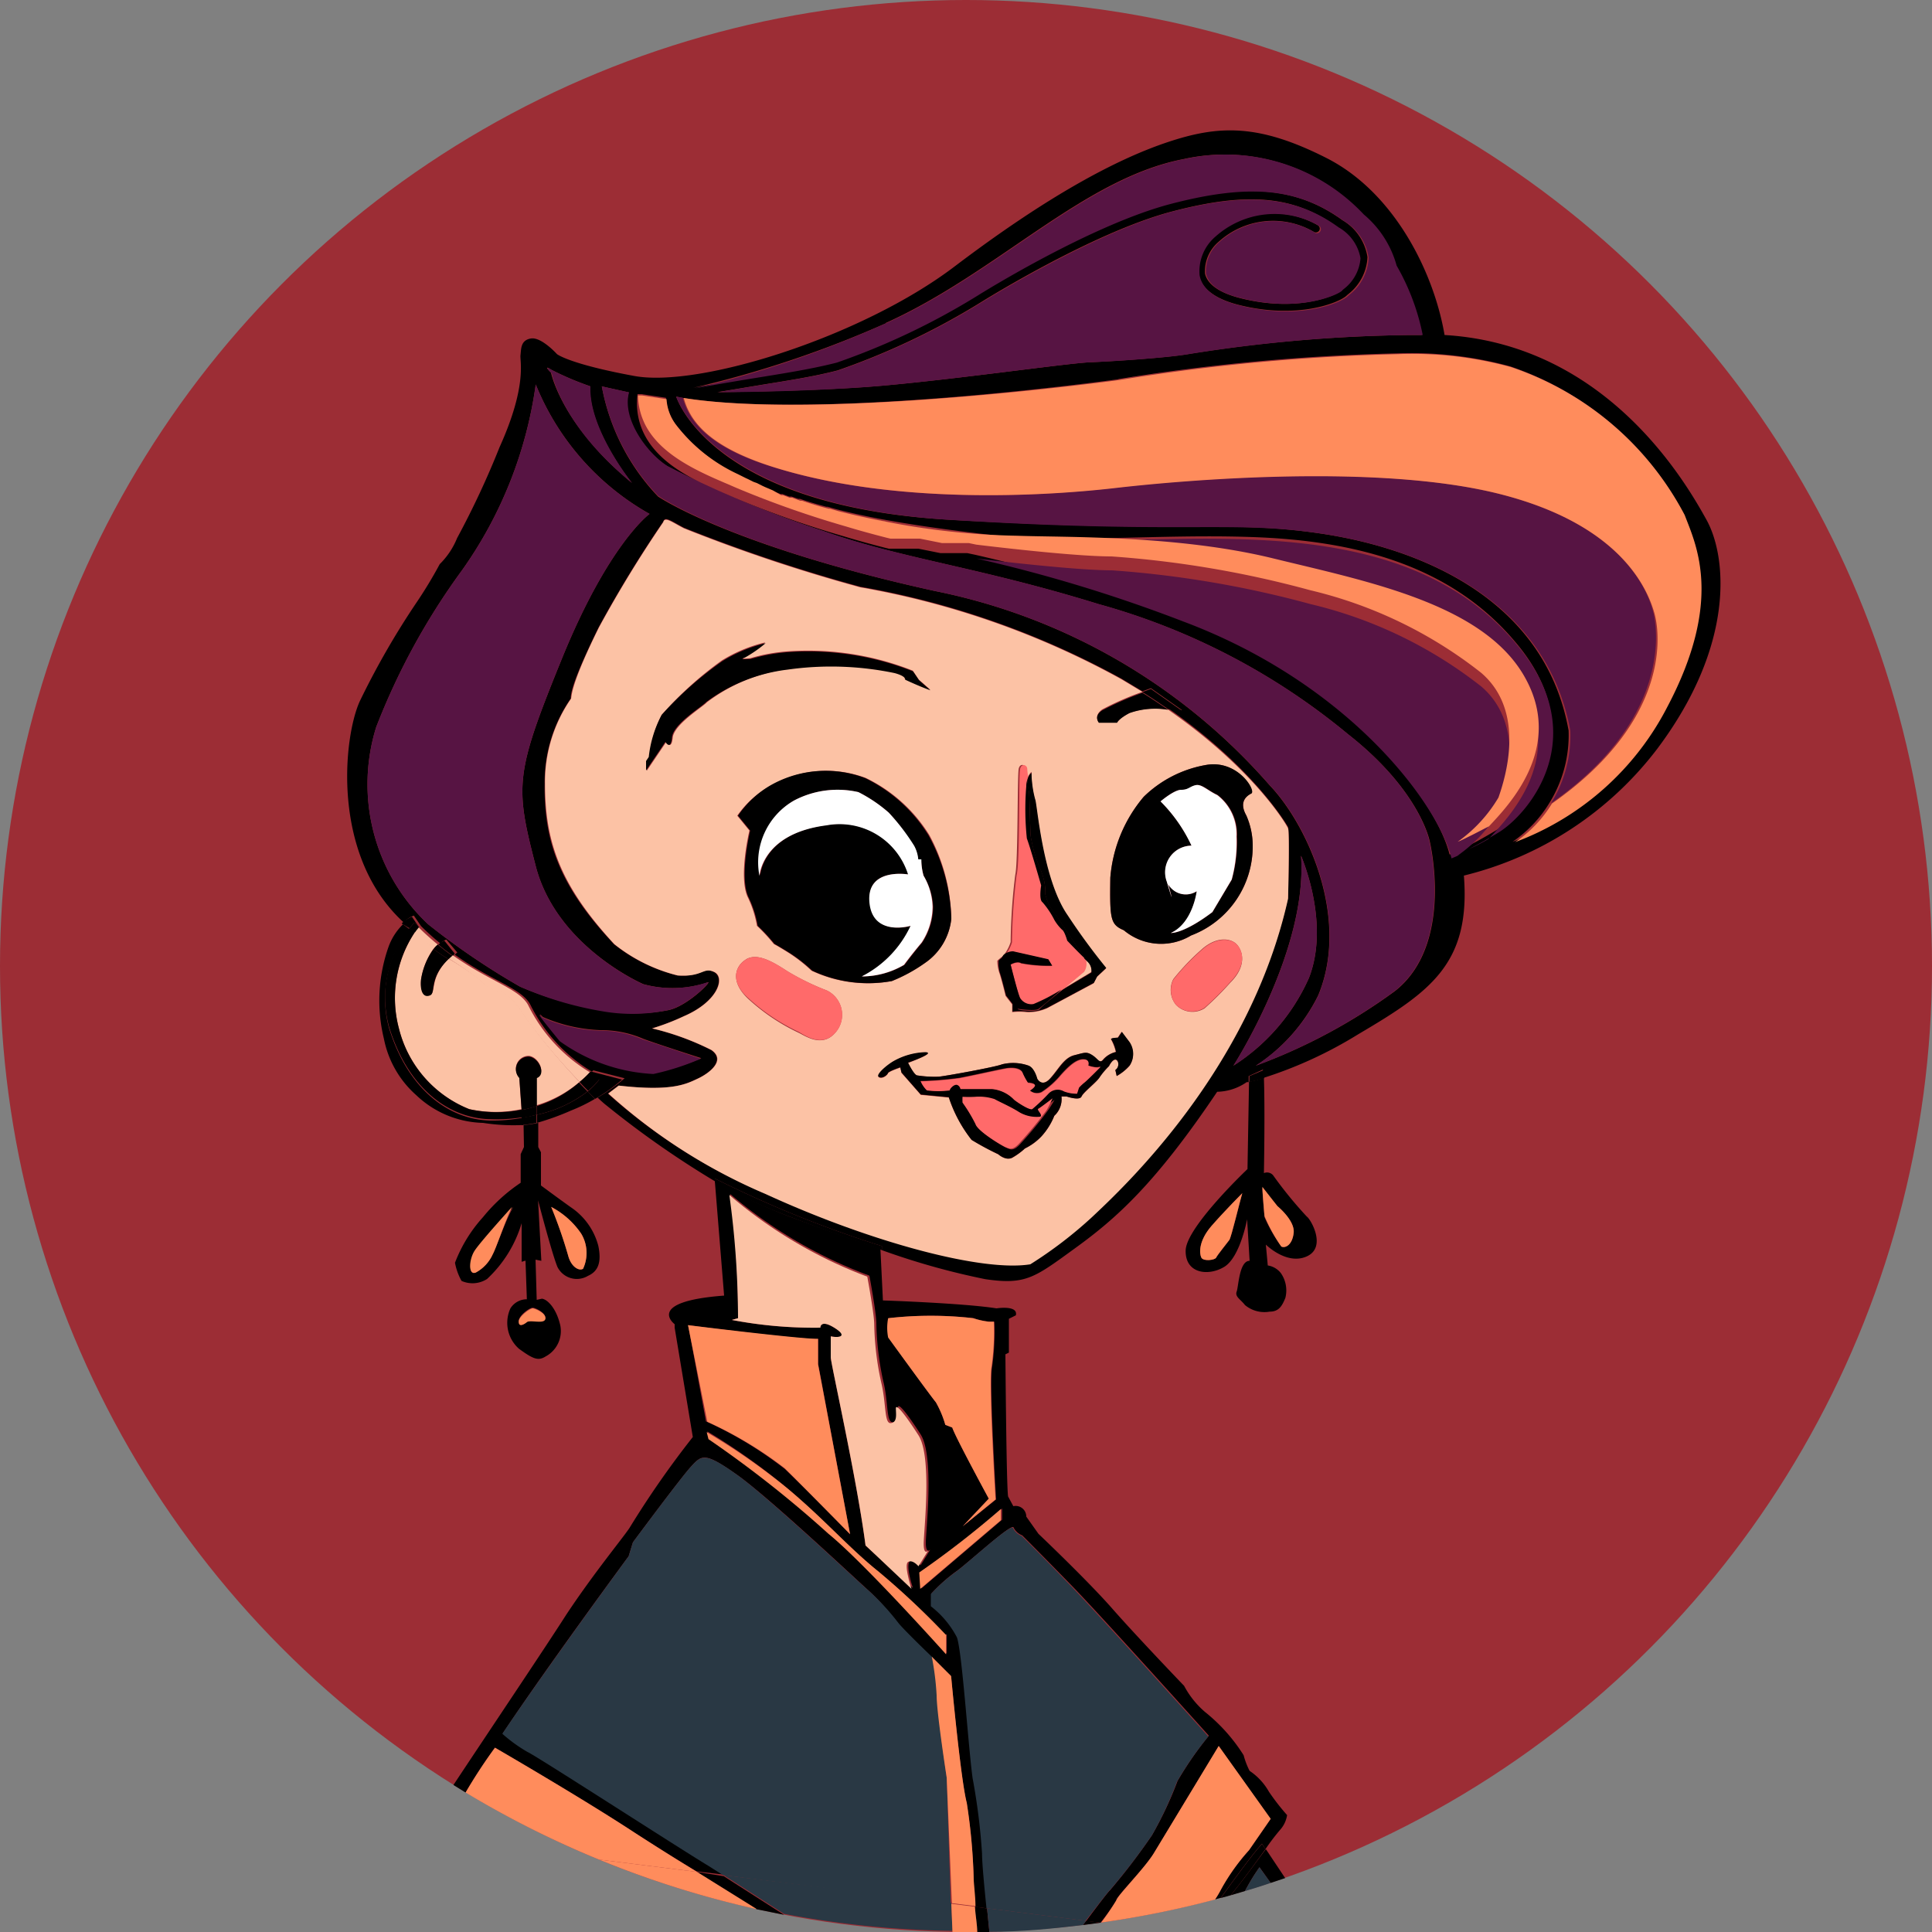 <svg xmlns="http://www.w3.org/2000/svg" viewBox="0 0 100 100"><rect x="0" y="0" width="100" height="100" fill="#808080" stroke="none"/><defs><style>.cls-1{fill:#9c2d35;}.cls-2{fill:none;}.cls-3{fill:#ff8c5c;}.cls-4{fill:#fcc2a5;}.cls-5{fill:#ff6a6a;}.cls-6{fill:#571443;}.cls-7{fill:#293844;}.cls-8{fill:#fff;}</style></defs><title>Ada</title><g id="Layer_2" data-name="Layer 2"><g id="Layer_1-2" data-name="Layer 1"><circle class="cls-1" cx="50" cy="50" r="50"/><path class="cls-2" d="M23.47,92.39c1.58-2.39,4.8-7.23,5.83-8.8,1.4-2.12,2.92-4,3.28-4.5a48.57,48.57,0,0,1,3.28-4.71l-.94-5.66,0-.18s-1.57-1.17,2.56-1.48L37,61.14a48.79,48.79,0,0,1-5.8-3.87c-.13-.1-.28-.24-.44-.39a8.81,8.81,0,0,1-1.23.6,13.46,13.46,0,0,1-1.77.64l0,1.25.14.27L28,61.36s1,.74,1.55,1.11a3.46,3.46,0,0,1,1.42,2c.17.84,0,1.31-.54,1.55a1.12,1.12,0,0,1-1.58-.47c-.27-.71-1-3.44-1-3.44l.17,3.13-.3-.06.06,2.08.27-.06c.27,0,.74.47.95,1.38a1.49,1.49,0,0,1-.85,1.68c-.43.24-.64.14-1.38-.4a1.79,1.79,0,0,1-.44-2.09,1,1,0,0,1,.85-.47l-.07-2-.2.06,0-2a6.44,6.44,0,0,1-1.78,2.93,1.39,1.39,0,0,1-1.32.1,3.08,3.08,0,0,1-.34-.94A7.48,7.48,0,0,1,25,63a8.81,8.81,0,0,1,1.92-1.82l0-1.48.17-.37L27,58.23A10.15,10.15,0,0,1,25,58.12a5.18,5.18,0,0,1-3.44-1.51,5.25,5.25,0,0,1-1.68-2.93,8.34,8.34,0,0,1,.24-4.75,3.1,3.1,0,0,1,.75-1.17c-3.78-3.51-3.11-9.63-2.26-11.46a41.3,41.3,0,0,1,2.92-5.08,22.63,22.63,0,0,0,1.21-2,4,4,0,0,0,.9-1.35,44.83,44.83,0,0,0,2.2-4.71c1.44-3.19,1-4.45,1.08-4.76s0-.77.54-.86,1.35.81,1.35.81.67.5,4,1.13,11.72-2,16.57-5.66,8.4-5.53,11-6.43,4.71-1,8.26.81,5.57,6,6.11,9.16c8.44.5,12.53,7.73,13.56,9.57s1.53,6.42-2.56,11.86a17.93,17.93,0,0,1-10,6.55c.36,4.58-1.75,6-5.48,8.22a21.86,21.86,0,0,1-4.92,2.26c0,1.68,0,4.92,0,4.92a.41.41,0,0,1,.51.16A21.31,21.31,0,0,0,67.63,63c.21.14,1.05,1.59,0,2.06s-2.12-.61-2.12-.61l.1,1.08a1.06,1.06,0,0,1,.68.4,1.57,1.57,0,0,1,.23,1.28c-.17.41-.33.68-.81.71a1.57,1.57,0,0,1-1.28-.34c-.23-.3-.53-.43-.43-.7s.13-1.55.67-1.59l-.13-2.15s-.37,2-1.18,2.46-2,.33-2-.85,3.2-4.21,3.2-4.21L64.66,56l-.1,0a2.77,2.77,0,0,1-1.53.5c-3.23,4.76-5.21,6.55-7.32,8.08S53.15,66.52,51,66.21a37.76,37.76,0,0,1-5.38-1.5l.13,2.66s4.17.14,5.88.41c0,0,1.12-.18,1,.36l-.36.18,0,1.75-.18.09s0,6.91.14,7.36l.27.5a.55.55,0,0,1,.67.54l.63.89s2.51,2.43,3.82,3.87,3.72,4,3.72,4a4.65,4.65,0,0,0,1.08,1.35,9,9,0,0,1,2,2.24,4,4,0,0,0,.31.81,3.18,3.18,0,0,1,1,1.08A11.67,11.67,0,0,0,66.62,94a1.48,1.48,0,0,1-.36.76,11.38,11.38,0,0,0-.76,1l1,1.5a50,50,0,1,0-43-4.82Z"/><path d="M45.65,64.5v.21A37.76,37.76,0,0,0,51,66.21c2.11.31,2.56-.09,4.67-1.62S59.8,61.27,63,56.51a2.77,2.77,0,0,0,1.53-.5l.1,0V55.7l.74-.34c0,.13,0,.28,0,.44a21.86,21.86,0,0,0,4.92-2.26c3.73-2.2,5.84-3.64,5.48-8.22a17.93,17.93,0,0,0,10-6.55c4.09-5.44,3.59-10,2.56-11.86s-5.12-9.07-13.56-9.57c-.54-3.18-2.56-7.36-6.11-9.16s-5.61-1.7-8.26-.81-6.2,2.79-11,6.43-13.2,6.28-16.57,5.66-4-1.13-4-1.13-.81-.9-1.35-.81-.5.54-.54.86.36,1.57-1.08,4.76a44.83,44.83,0,0,1-2.2,4.71,4,4,0,0,1-.9,1.35,22.63,22.63,0,0,1-1.21,2,41.3,41.3,0,0,0-2.92,5.08c-.85,1.83-1.52,8,2.26,11.46a1.44,1.44,0,0,1,.53-.35l.37.54,0,0a13.11,13.11,0,0,0,1,.9,1,1,0,0,1,.31-.2l.57.67-.13.11c1.89,1.36,3.45,1.73,3.91,2.59a8.37,8.37,0,0,0,3.19,3.47l.07-.07,1.62.41a9,9,0,0,1-1.4,1c.16.15.31.29.44.39A48.79,48.79,0,0,0,37,61.14V61A58.1,58.1,0,0,0,45.65,64.5Zm18.19-9.34s3.86-6,3.5-10.87c0,0,1.53,3.46.41,6.33A10.38,10.38,0,0,1,63.84,55.16Zm-18-38.44c5.79-2.61,10.24-7.5,15.44-8.49a9.8,9.8,0,0,1,9.26,2.87,5.27,5.27,0,0,1,1.7,2.65,11.79,11.79,0,0,1,1.35,3.59h-.54a77.16,77.16,0,0,0-11.63,1c-1.08.18-3.82.36-5,.41s-6.69.85-10.73,1.21c-2.58.23-6.25.31-8.57.34l2.29-.38c1.54-.25,2.76-.44,3.95-.75a37.36,37.36,0,0,0,7.42-3.53c.24-.15,5.84-3.63,9.87-4.69s6.38-.79,8.59.82a2.29,2.29,0,0,1,1.13,1.6,2.22,2.22,0,0,1-.88,1.6.75.75,0,0,0-.09.09c-.18.17-2.16,1.17-5.29.35-1-.27-1.61-.69-1.74-1.25a2,2,0,0,1,.69-1.63A4.19,4.19,0,0,1,68,12a.21.21,0,0,0,.28-.06.2.2,0,0,0-.07-.28,4.59,4.59,0,0,0-5.35.55,2.36,2.36,0,0,0-.83,2c.16.72.84,1.24,2,1.55,3.15.82,5.33-.12,5.67-.46l.08-.07a2.58,2.58,0,0,0,1-1.92,2.68,2.68,0,0,0-1.29-1.91c-2.32-1.68-4.9-1.94-8.93-.88s-9.74,4.59-10,4.74a36.79,36.79,0,0,1-7.31,3.48c-1.18.3-2.39.5-3.92.74-1,.16-2.09.34-3.44.59A55.09,55.09,0,0,0,45.88,16.72Zm12,2.91a104.75,104.75,0,0,1,14.47-1.34,19.55,19.55,0,0,1,5.85.67,15.77,15.77,0,0,1,8.93,7.68c.59,1.53,2,4.4-.9,9.93a14.54,14.54,0,0,1-7.9,7h0a6.61,6.61,0,0,0,1.9-2l0,0a6.65,6.65,0,0,0,1-3.76c-1.26-7-8-9.47-12.8-10.19s-6.87,0-19.27-.72S35,20.53,35,20.53l.37.07h0C42.65,21.76,57.91,19.63,57.91,19.63Zm-22.85.66s0,0,0,0H35Zm-2,.11.22,0,1.26.19h0A2.45,2.45,0,0,0,35,22a8.63,8.63,0,0,0,3.19,2.57h0l.4.2.13.06.28.14.15.07.29.13.13.06.4.17h0l.43.17.1,0,.34.13.13,0,.34.12.1,0c.3.11.61.2.92.29h0l.44.12.07,0,.42.12h0c.82.21,1.64.39,2.47.54h0c1.64.3,3.32.53,5,.73,4.45.54,9.16,0,14.15.18s10.11,1.32,13.56,5.44c4,4.71.67,8.71-.94,9.7-.63.38-1.14.66-1.54.86h0c-.61.31-.93.43-.93.43-.68-2.78-5.26-9-13.88-12.26a77.37,77.37,0,0,0-10.7-3.26h0l-.38-.08-.16,0-.21,0-.18,0-.18,0-.19,0-.16,0-.2,0-.11,0-1.14-.23-.06,0-.23,0-.1,0-.19,0-.12,0-.16,0-.12,0-.16,0-.12,0-.17,0-.1,0-.21-.05,0,0c-.7-.18-1.4-.37-2.09-.58a51.39,51.39,0,0,1-5.68-2c-1.5-.66-3.86-1.52-4.73-3.39A3.57,3.57,0,0,1,33,20.4Zm-.45-.09c-.4,1.35.9,3.14,2,3.82a52.9,52.9,0,0,0,8.08,3.36c4.09,1.44,8,1.85,14.24,3.78A34.66,34.66,0,0,1,69.77,38C73.5,40.92,74,43.53,74,43.53s1.3,5.34-1.8,7.77A29.29,29.29,0,0,1,65,55.16a9.18,9.18,0,0,0,3.23-3.64c1.66-4-.58-8.85-2.51-10.87A31.12,31.12,0,0,0,48.39,30.59c-10.6-2.33-14.33-4.89-14.33-4.89A11.18,11.18,0,0,1,31.15,20Zm-4-1.17a15.23,15.23,0,0,0,2,.85c-.09,2.25,2.16,5,2.16,5-3.64-3-4.18-5.7-4.18-5.7S28.05,18.83,28.54,19.14ZM26.92,51.07a37.64,37.64,0,0,1-4.76-3.23,9.94,9.94,0,0,1-2.69-10.2,35.22,35.22,0,0,1,4.45-8.13,21.75,21.75,0,0,0,3.81-9.61,13.49,13.49,0,0,0,5.89,6.7s-2.11,1.52-4.54,7.5-2.43,6.55-1.35,10.73,5.57,6.11,5.57,6.11a5.72,5.72,0,0,0,3.32-.09c.32-.15-1,1.21-2,1.43a9,9,0,0,1-3.5,0A17.7,17.7,0,0,1,26.92,51.07ZM29,53.86s-1.53-1.85-.9-1.22a8.21,8.21,0,0,0,3,.68,5.49,5.49,0,0,1,2.2.45c.72.27,3,1,3,1a13.09,13.09,0,0,1-2.43.76A9.06,9.06,0,0,1,29,53.86Zm2.47,2.74.54-.41c2.78.32,3.5-.09,4.09-.36s1.48-.94.71-1.48a13.88,13.88,0,0,0-3.07-1.12s0,0,0,0h0a12.1,12.1,0,0,0,1.64-.63c1.79-.77,2.15-2,1.57-2.29s-.58.27-1.89.18a8.57,8.57,0,0,1-3.28-1.62c-2.82-3-3.63-5.3-3.59-8.31a7.59,7.59,0,0,1,1.35-4.4c0-.31.13-1,1.44-3.68A63.36,63.36,0,0,1,34.33,27c.09-.31.45,0,1.08.32a84.8,84.8,0,0,0,9.12,3.05,43.39,43.39,0,0,1,13.52,4.76l1.08.65.44-.16,1.62,1.14-.73-.1c4.4,3.06,6.13,6,6.21,6.15s0,3.64,0,3.64c-2,8.89-8.58,15-10.15,16.48a21.87,21.87,0,0,1-3.19,2.47c-2.51.41-8.31-1.17-13.74-3.64A29,29,0,0,1,31.46,56.6Z"/><path d="M64.57,60.51s-3.17,3-3.2,4.21,1.18,1.35,2,.85,1.18-2.46,1.18-2.46l.13,2.15c-.54,0-.57,1.32-.67,1.59s.2.4.43.7a1.57,1.57,0,0,0,1.28.34c.48,0,.64-.3.81-.71a1.57,1.57,0,0,0-.23-1.28,1.06,1.06,0,0,0-.68-.4l-.1-1.08s1.08,1.08,2.12.61.21-1.92,0-2.06a21.31,21.31,0,0,1-1.71-2.09.41.41,0,0,0-.51-.16s.06-3.24,0-4.92a6.62,6.62,0,0,1-.77.19Zm-.94,3.67c-.1.14-.61.78-.68.91s-.67.21-.77,0-.17-.84.54-1.65,1.58-1.68,1.58-1.68C64.17,62.23,63.73,64.05,63.63,64.18Zm2.49-1.75s.91.74.84,1.38-.44.81-.64.71A8.37,8.37,0,0,1,65.45,63s-.11-1.24-.11-1.51Z"/><path d="M64.67,55.7V56a6.62,6.62,0,0,0,.77-.19c0-.16,0-.31,0-.44Z"/><path class="cls-3" d="M66.32,64.52c.2.1.57-.07.64-.71s-.84-1.38-.84-1.38l-.78-1c0,.27.11,1.51.11,1.51A8.37,8.37,0,0,0,66.32,64.52Z"/><path class="cls-3" d="M62.18,65.09c.1.21.71.14.77,0s.58-.77.68-.91.54-2,.67-2.42c0,0-.88.88-1.58,1.68S62.08,64.89,62.18,65.09Z"/><path class="cls-4" d="M56.06,50.31c-.07.08-.59.5-1.11.92l1.54-.92a.65.65,0,0,0-.21-.57l-.15-.15A.77.77,0,0,1,56.06,50.31Z"/><path class="cls-4" d="M33.73,53.23h0S33.69,53.24,33.73,53.23Z"/><path class="cls-4" d="M53.33,65.44A21.87,21.87,0,0,0,56.52,63c1.57-1.48,8.17-7.59,10.15-16.48,0,0,.09-3.41,0-3.64s-1.81-3.09-6.21-6.15a4,4,0,0,0-2,.17c-.57.3-.64.5-.64.5l-.94,0s-.3-.34.17-.68a15.36,15.36,0,0,1,2.08-.91l-1.08-.65a43.39,43.39,0,0,0-13.52-4.76,84.8,84.8,0,0,1-9.12-3.05c-.63-.32-1-.63-1.08-.32A63.36,63.36,0,0,0,31,32.48c-1.31,2.65-1.4,3.37-1.44,3.68a7.59,7.59,0,0,0-1.35,4.4c0,3,.77,5.26,3.59,8.31a8.57,8.57,0,0,0,3.28,1.62c1.31.09,1.31-.45,1.89-.18s.22,1.52-1.57,2.29a12.1,12.1,0,0,1-1.64.63,13.88,13.88,0,0,1,3.07,1.12c.77.54-.13,1.21-.71,1.48s-1.31.68-4.09.36l-.54.41a29,29,0,0,0,8.13,5.2C45,64.27,50.82,65.85,53.33,65.44Zm5.14-10.28a2.52,2.52,0,0,1-.67.54l-.07-.31c.24-.16.17-.54,0-.54s-.33.34-.33.34a3.8,3.8,0,0,0-.48.57c-.16.27-.84.78-.94,1s-.77,0-.77,0l-.27,0a1.17,1.17,0,0,1-.37,1,3.47,3.47,0,0,1-.68,1.08,3,3,0,0,1-.84.61,3.49,3.49,0,0,1-.66.48c-.34.17-.72-.18-.72-.18A14.57,14.57,0,0,1,50.29,59a7.12,7.12,0,0,1-1.18-2.19l-1.45-.14-1-1.14-.06-.27s-.61.2-.64.3-.31.31-.47.2.43-.64.8-.84a3.57,3.57,0,0,1,1.62-.44c.54,0-.91.54-.91.54s.27.58.44.64a5.76,5.76,0,0,0,1.11.07c.2,0,3-.5,3.3-.64a2.39,2.39,0,0,1,1.38.07c.31.13.44.67.44.67s.24.47.67,0,.71-1.08,1.25-1.21.64-.2.94,0,.37.47.58.2a1.26,1.26,0,0,1,.64-.37,2.24,2.24,0,0,0-.24-.64c-.1-.07.34-.1.34-.1l.2-.3.4.54A1.09,1.09,0,0,1,58.47,55.16Zm5.22-4.31a16.18,16.18,0,0,1-1.34,1.34A1.18,1.18,0,0,1,60.86,52a1.23,1.23,0,0,1-.13-1.32,12,12,0,0,1,1.55-1.61c.74-.61,1.45-.51,1.75-.17S64.54,50,63.69,50.85Zm-6.22-5.42a7.39,7.39,0,0,1,1.73-4.19,6.11,6.11,0,0,1,3.25-1.65c1.63-.27,2.55,1.38,2.32,1.48s-.66.43-.26,1.14a3.9,3.9,0,0,1,.33,1.55,4.93,4.93,0,0,1-3.19,4.66,3,3,0,0,1-3.48-.27C57.47,47.85,57.44,47.58,57.47,45.43Zm-5.16,3.33a30.65,30.65,0,0,1,.24-3.49c.15-.64.1-5.18.18-5.49s.37-.18.37,0a4.73,4.73,0,0,0,.07.55.76.76,0,0,1,.22-.38,5.55,5.55,0,0,0,.17,1.45c.1.16.37,4.11,1.68,6a33.17,33.17,0,0,0,2,2.73l-.47.44-.17.33-2.39,1.28a2.33,2.33,0,0,1-1.07.21,3.07,3.07,0,0,0-.75,0l0-.4-.34-.44s-.23-.94-.33-1.21a2.06,2.06,0,0,1-.1-.61,2.57,2.57,0,0,1,.3-.25A2.14,2.14,0,0,0,52.31,48.76Zm-3.07-1.21a3.16,3.16,0,0,1-1.36,2.29,8.26,8.26,0,0,1-1.72.94A6.84,6.84,0,0,1,42,50.24a8,8,0,0,0-1.16-.91c-.59-.37-.79-.47-.79-.47a9.35,9.35,0,0,0-.87-.94,5.64,5.64,0,0,0-.49-1.51c-.47-1.07.1-3.42.1-3.42l-.63-.77A5.13,5.13,0,0,1,40,40.61a5.77,5.77,0,0,1,4.82-.34,7.91,7.91,0,0,1,3.28,2.95A9.45,9.45,0,0,1,49.24,47.55ZM36.59,36.35c-.21.24-1.7,1.14-1.77,1.83s-.34.23-.34.23l-1,1.48,0-.49.14-.21A6,6,0,0,1,34.25,37a18.62,18.62,0,0,1,3.12-2.82,7.66,7.66,0,0,1,2.24-.93,6.82,6.82,0,0,1-1.08.75c-.34.12.13.09.3.07a9.15,9.15,0,0,1,2-.36,14.75,14.75,0,0,1,6.41,1l.31.46.59.52c-.57-.2-1.31-.55-1.31-.55s.08-.17-.54-.34a16.08,16.08,0,0,0-5.51-.17A8.79,8.79,0,0,0,36.59,36.35Zm2,13.32c.54-.34,1.25,0,2.16.6a13,13,0,0,0,2.05,1,1.4,1.4,0,0,1,.57,2c-.66,1-1.55.44-2,.2a10.35,10.35,0,0,1-2.62-1.75C37.76,50.81,38.06,50,38.6,49.67Z"/><path class="cls-5" d="M62.28,49.1a12,12,0,0,0-1.55,1.61A1.23,1.23,0,0,0,60.86,52a1.18,1.18,0,0,0,1.49.16,16.18,16.18,0,0,0,1.34-1.34c.85-.88.64-1.59.34-1.92S63,48.49,62.28,49.1Z"/><path class="cls-5" d="M43.38,53.27a1.4,1.4,0,0,0-.57-2,13,13,0,0,1-2.05-1c-.91-.6-1.62-.94-2.16-.6s-.84,1.14.14,2a10.35,10.35,0,0,0,2.62,1.75C41.83,53.71,42.72,54.25,43.38,53.27Z"/><path d="M46.31,34.84c.62.17.54.34.54.34s.74.35,1.31.55l-.59-.52-.31-.46a14.75,14.75,0,0,0-6.41-1,9.15,9.15,0,0,0-2,.36c-.17,0-.64.05-.3-.07a6.82,6.82,0,0,0,1.08-.75,7.66,7.66,0,0,0-2.24.93A18.62,18.62,0,0,0,34.25,37a6,6,0,0,0-.67,2.18l-.14.21,0,.49,1-1.48s.28.47.34-.23,1.56-1.59,1.77-1.83a8.79,8.79,0,0,1,4.21-1.68A16.08,16.08,0,0,1,46.31,34.84Z"/><path d="M61.19,36.8l-1.62-1.14-.44.16c.47.29.91.59,1.33.88Z"/><path d="M56.88,37.41l.94,0s.07-.2.64-.5a4,4,0,0,1,2-.17c-.42-.29-.86-.59-1.33-.88a15.36,15.36,0,0,0-2.08.91C56.58,37.07,56.88,37.41,56.88,37.41Z"/><path d="M58.07,53.41l-.2.3s-.44,0-.34.1a2.24,2.24,0,0,1,.24.64,1.26,1.26,0,0,0-.64.37c-.21.27-.27,0-.58-.2s-.4-.14-.94,0-.81.74-1.25,1.21-.67,0-.67,0-.13-.54-.44-.67a2.39,2.39,0,0,0-1.38-.07c-.34.14-3.1.64-3.3.64a5.76,5.76,0,0,1-1.11-.07C47.29,55.6,47,55,47,55s1.45-.5.91-.54a3.57,3.57,0,0,0-1.62.44c-.37.2-1,.74-.8.84s.43-.1.47-.2.64-.3.64-.3l.06.27,1,1.14,1.45.14A7.12,7.12,0,0,0,50.29,59a14.57,14.57,0,0,0,1.38.74s.38.35.72.18a3.49,3.49,0,0,0,.66-.48,3,3,0,0,0,.84-.61,3.47,3.47,0,0,0,.68-1.08,1.17,1.17,0,0,0,.37-1l.27,0s.67.24.77,0,.78-.74.94-1a3.8,3.8,0,0,1,.48-.57s.16-.34.33-.34.24.38,0,.54l.07.31a2.52,2.52,0,0,0,.67-.54,1.09,1.09,0,0,0,0-1.21Zm-3.86,4.11a20.55,20.55,0,0,1-1.36,1.65c-.39.45-.56.32-.74.25s-1.47-.84-1.57-1.2a8.07,8.07,0,0,0-.67-1.11,2.8,2.8,0,0,1,0-.3,5.91,5.91,0,0,0,.66,0,2.55,2.55,0,0,1,1,.12c.14.09.78.37,1.2.63a1.78,1.78,0,0,0,1.16.28c.12-.08-.15-.32-.05-.37s.74-.54.74-.54A5.65,5.65,0,0,1,54.21,57.52ZM56.13,56a2.22,2.22,0,0,0-.3.28l-.1.31a1.79,1.79,0,0,1-.68-.12.65.65,0,0,0-.8.12,9.55,9.55,0,0,1-.83.79c-.1.1-.71-.29-.94-.47a1.82,1.82,0,0,0-1.16-.56c-.53,0-1.62,0-1.62,0a.28.28,0,0,0-.19-.22c-.15,0-.33.19-.37.29a4.68,4.68,0,0,1-1.18,0,1.51,1.51,0,0,1-.32-.47,18,18,0,0,0,2-.16c.6-.11,2-.43,2.42-.5s.78,0,.85.22a3.38,3.38,0,0,0,.28.52s.39,0,.36.15-.26.25-.26.25a.57.57,0,0,0,.61.09,4.38,4.38,0,0,0,1-.89c.35-.39.76-.8,1.14-.81s.27.32.27.32.46.17.63.05C57,55.21,56.35,55.83,56.13,56Z"/><path class="cls-5" d="M56.33,55.16s.12-.34-.27-.32-.79.42-1.14.81a4.38,4.38,0,0,1-1,.89.57.57,0,0,1-.61-.09s.22-.13.26-.25-.36-.15-.36-.15a3.38,3.38,0,0,1-.28-.52c-.07-.19-.46-.29-.85-.22s-1.82.39-2.42.5a18,18,0,0,1-2,.16,1.51,1.51,0,0,0,.32.47,4.68,4.68,0,0,0,1.18,0c0-.1.22-.32.37-.29a.28.28,0,0,1,.19.22s1.09,0,1.62,0a1.82,1.82,0,0,1,1.16.56c.23.18.84.57.94.47a9.55,9.55,0,0,0,.83-.79.65.65,0,0,1,.8-.12,1.79,1.79,0,0,0,.68.12l.1-.31a2.22,2.22,0,0,1,.3-.28c.22-.19.83-.81.83-.81C56.79,55.33,56.33,55.16,56.33,55.16Z"/><path class="cls-5" d="M53.84,57.8a1.78,1.78,0,0,1-1.16-.28c-.42-.26-1.06-.54-1.2-.63a2.55,2.55,0,0,0-1-.12,5.91,5.91,0,0,1-.66,0,2.8,2.8,0,0,0,0,.3,8.07,8.07,0,0,1,.67,1.11c.1.36,1.38,1.13,1.57,1.2s.35.2.74-.25a20.55,20.55,0,0,0,1.36-1.65,5.65,5.65,0,0,0,.32-.63s-.64.49-.74.54S54,57.72,53.84,57.8Z"/><path class="cls-5" d="M52.44,49.26l1.82.41.2.33a7.61,7.61,0,0,1-1.61-.13c-.2-.13-.54.07-.54.07s.4,1.61.5,1.75a.68.68,0,0,0,.68.3A9.46,9.46,0,0,0,55,51.23c.52-.42,1-.84,1.11-.92a.77.77,0,0,0,.07-.72c-.34-.32-.89-.9-.89-.9s-.14-.5-.27-.57a2.32,2.32,0,0,1-.4-.51A4.44,4.44,0,0,0,54,46.7c-.2-.13-.07-.87-.07-.87s-.57-2-.74-2.43a14.6,14.6,0,0,1,0-2.73,1,1,0,0,1,.05-.32,4.73,4.73,0,0,1-.07-.55c0-.2-.29-.32-.37,0s0,4.85-.18,5.49a30.65,30.65,0,0,0-.24,3.49,2.14,2.14,0,0,1-.37.69A.73.73,0,0,1,52.44,49.26Z"/><path d="M51.74,50.31c.1.27.33,1.21.33,1.21l.34.44,0,.4a3.07,3.07,0,0,1,.75,0,2.33,2.33,0,0,0,1.07-.21l2.39-1.28.17-.33.47-.44a33.17,33.17,0,0,1-2-2.73c-1.31-1.88-1.58-5.83-1.68-6A5.55,5.55,0,0,1,53.39,40a.76.76,0,0,0-.22.38c0,.31.1.63.1.63l.07,2.24a7.84,7.84,0,0,0,.47,1.67,3.09,3.09,0,0,1,.3,1.41,2.75,2.75,0,0,0,.61,1.13c.18.28,1,1.53,1.26,1.88a1.08,1.08,0,0,1,.15.28l.15.15a.65.65,0,0,1,.21.57L55,51.23c-.53.42-1.07.85-1.18,1s-1.07.08-1.14,0a19.35,19.35,0,0,1-.81-2.47.62.62,0,0,1,.12-.29,2.57,2.57,0,0,0-.3.25A2.06,2.06,0,0,0,51.74,50.31Z"/><path d="M53.15,43.4c.17.44.74,2.43.74,2.43s-.13.74.07.87a4.44,4.44,0,0,1,.61.91,2.32,2.32,0,0,0,.4.51c.13.07.27.57.27.57s.55.58.89.9a1.08,1.08,0,0,0-.15-.28c-.27-.35-1.08-1.6-1.26-1.88a2.75,2.75,0,0,1-.61-1.13,3.09,3.09,0,0,0-.3-1.41,7.84,7.84,0,0,1-.47-1.67L53.27,41s-.06-.32-.1-.63a1,1,0,0,0-.05.32A14.6,14.6,0,0,0,53.15,43.4Z"/><path d="M52.63,52.21c.07,0,.94.15,1.14,0s.65-.53,1.18-1a9.46,9.46,0,0,1-1.46.76.68.68,0,0,1-.68-.3c-.1-.14-.5-1.75-.5-1.75s.34-.2.54-.07a7.61,7.61,0,0,0,1.61.13l-.2-.33-1.82-.41a.73.73,0,0,0-.5.19.62.62,0,0,0-.12.29A19.35,19.35,0,0,0,52.63,52.21Z"/><path class="cls-6" d="M36.27,54.8s-2.25-.76-3-1a5.49,5.49,0,0,0-2.2-.45,8.21,8.21,0,0,1-3-.68c-.63-.63.9,1.22.9,1.22a9.06,9.06,0,0,0,4.85,1.7A13.09,13.09,0,0,0,36.27,54.8Z"/><path class="cls-6" d="M34.6,52.28c1-.22,2.34-1.58,2-1.43a5.72,5.72,0,0,1-3.32.09S28.81,49,27.73,44.83s-1.08-4.76,1.35-10.73,4.54-7.5,4.54-7.5a13.49,13.49,0,0,1-5.89-6.7,21.75,21.75,0,0,1-3.81,9.61,35.22,35.22,0,0,0-4.45,8.13,9.94,9.94,0,0,0,2.69,10.2,37.64,37.64,0,0,0,4.76,3.23,17.7,17.7,0,0,0,4.18,1.26A9,9,0,0,0,34.6,52.28Z"/><path class="cls-6" d="M32.72,25s-2.25-2.78-2.16-5a15.23,15.23,0,0,1-2-.85c-.49-.31,0,.18,0,.18S29.08,22.06,32.72,25Z"/><path class="cls-6" d="M48.39,30.59A31.12,31.12,0,0,1,65.73,40.65c1.93,2,4.17,6.83,2.51,10.87A9.18,9.18,0,0,1,65,55.16a29.29,29.29,0,0,0,7.18-3.86c3.1-2.43,1.8-7.77,1.8-7.77S73.5,40.92,69.77,38a34.66,34.66,0,0,0-12.89-6.73c-6.24-1.93-10.15-2.34-14.24-3.78a52.9,52.9,0,0,1-8.08-3.36c-1.08-.68-2.38-2.47-2-3.82L31.15,20a11.18,11.18,0,0,0,2.91,5.66S37.79,28.26,48.39,30.59Z"/><path class="cls-6" d="M67.75,50.62c1.12-2.87-.41-6.33-.41-6.33.36,4.9-3.5,10.87-3.5,10.87A10.38,10.38,0,0,0,67.75,50.62Z"/><path class="cls-6" d="M35.06,20.29l-.1,0H35S35.05,20.29,35.06,20.29Z"/><path class="cls-6" d="M43.31,18.77a36.79,36.79,0,0,0,7.31-3.48c.24-.15,5.89-3.67,10-4.74s6.61-.8,8.93.88a2.68,2.68,0,0,1,1.29,1.91,2.58,2.58,0,0,1-1,1.92l-.08.07c-.34.34-2.52,1.28-5.67.46-1.19-.31-1.87-.83-2-1.55a2.36,2.36,0,0,1,.83-2,4.59,4.59,0,0,1,5.35-.55.2.2,0,0,1,.07.28A.21.21,0,0,1,68,12a4.19,4.19,0,0,0-4.89.53,2,2,0,0,0-.69,1.63c.13.56.71,1,1.74,1.25,3.13.82,5.11-.18,5.29-.35a.75.75,0,0,1,.09-.09,2.22,2.22,0,0,0,.88-1.6,2.29,2.29,0,0,0-1.13-1.6c-2.21-1.61-4.69-1.84-8.59-.82s-9.63,4.54-9.87,4.69a37.36,37.36,0,0,1-7.42,3.53c-1.19.31-2.41.5-3.95.75l-2.29.38c2.32,0,6-.11,8.57-.34,4-.36,9.57-1.17,10.73-1.21s3.91-.23,5-.41a77.16,77.16,0,0,1,11.63-1h.54a11.79,11.79,0,0,0-1.35-3.59,5.27,5.27,0,0,0-1.7-2.65,9.8,9.8,0,0,0-9.26-2.87c-5.2,1-9.65,5.88-15.44,8.49A55.09,55.09,0,0,1,36,20.1c1.35-.25,2.45-.43,3.44-.59C40.92,19.27,42.13,19.07,43.31,18.77Z"/><path class="cls-6" d="M87.15,26.64c.58,1.53,2,4.4-.9,9.93a14.6,14.6,0,0,1-7.88,7h0a14.54,14.54,0,0,0,7.9-7c2.92-5.53,1.49-8.4.9-9.93A15.77,15.77,0,0,0,78.23,19a19.55,19.55,0,0,0-5.85-.67,19.36,19.36,0,0,1,5.83.67A15.84,15.84,0,0,1,87.15,26.64Z"/><path class="cls-6" d="M85.58,31.72c-.32-1.31-1.76-4.59-8-6.16s-16.08-.76-19.9-.31-11.32.85-17.42-1c-3.43-1-4.56-2.33-4.92-3.66L35,20.53s1.8,5.62,14.19,6.38,14.47,0,19.27.72S80,30.86,81.28,37.82a6.65,6.65,0,0,1-1,3.76C86.23,37.42,85.87,32.92,85.58,31.72Z"/><path class="cls-6" d="M43.79,27.27c.69.21,1.39.4,2.09.58l0,0,0,0C45.18,27.67,44.48,27.48,43.79,27.27Z"/><path class="cls-6" d="M50.58,28.86l-.38-.08Z"/><path class="cls-6" d="M49.28,28.58l-.16,0Z"/><path class="cls-6" d="M77.58,42c.36-1,1.44-4.44-.9-6.46a22.76,22.76,0,0,0-8.84-4.27,53.19,53.19,0,0,0-10.29-1.75c-1.52,0-4.65-.33-7-.61a77.37,77.37,0,0,1,10.7,3.26c8.62,3.23,13.2,9.48,13.88,12.26,0,0,.32-.12.93-.43-.26.13-.46.23-.62.29A7.47,7.47,0,0,0,77.58,42Z"/><path class="cls-6" d="M33.38,21.86A3.57,3.57,0,0,1,33,20.4h0A3.57,3.57,0,0,0,33.38,21.86Z"/><path class="cls-6" d="M65.86,29.56c4.94,1.21,11,2.38,13.11,6.29,1.91,3.6-.92,6.51-1.93,7.58-.37.21-.68.38-1,.51.4-.2.91-.48,1.54-.86,1.61-1,4.89-5,.94-9.7C75.12,29.26,70,28.17,65,27.94s-9.7.36-14.15-.18c-1.69-.2-3.37-.43-5-.73a38.34,38.34,0,0,0,6.76,1.36C55.08,28.48,60.92,28.35,65.86,29.56Z"/><path class="cls-6" d="M43.33,26.47h0Z"/><path class="cls-6" d="M46.53,28l-.12,0Z"/><path class="cls-6" d="M38.2,24.53h0A8.63,8.63,0,0,1,35,22,8.63,8.63,0,0,0,38.2,24.53Z"/><path class="cls-6" d="M47.38,28.2l-.1,0Z"/><path class="cls-6" d="M42.84,26.33l.07,0Z"/><path class="cls-6" d="M40.45,25.55l.1,0Z"/><path class="cls-6" d="M39.46,25.14l.13.06Z"/><path class="cls-6" d="M40,25.37h0Z"/><path class="cls-6" d="M47.67,28.26l-.06,0Z"/><path class="cls-6" d="M39,24.94l.15.07Z"/><path class="cls-6" d="M48.92,28.51l-.11,0Z"/><polygon class="cls-6" points="34.51 20.62 33.25 20.43 34.51 20.62 34.51 20.62"/><path class="cls-6" d="M38.61,24.74l.13.06Z"/><path class="cls-6" d="M49.65,28.66l-.18,0Z"/><path class="cls-6" d="M42.38,26.2h0Z"/><path class="cls-6" d="M50,28.74l-.21,0Z"/><path class="cls-6" d="M46.81,28.07l-.12,0Z"/><path class="cls-6" d="M46.24,27.94l-.1,0Z"/><path class="cls-6" d="M40.89,25.72l.13,0Z"/><path class="cls-6" d="M41.36,25.88l.1,0Z"/><path class="cls-6" d="M47.09,28.13l-.12,0Z"/><path class="cls-3" d="M49.83,28.7l-.18,0Z"/><path class="cls-3" d="M49.47,28.62l-.19,0Z"/><path class="cls-3" d="M50.2,28.78l-.16,0Z"/><path class="cls-3" d="M39.59,25.2l.4.17Z"/><path class="cls-3" d="M40,25.38l.43.17Z"/><path class="cls-3" d="M40.55,25.59l.34.13Z"/><path class="cls-3" d="M39.17,25l.29.13Z"/><polygon class="cls-3" points="50.58 28.86 50.58 28.86 50.58 28.86 50.58 28.86"/><polygon class="cls-3" points="33.03 20.4 33.03 20.4 33.25 20.43 33.03 20.4"/><path class="cls-3" d="M38.21,24.54l.4.2Z"/><path class="cls-3" d="M38.74,24.8l.28.14Z"/><path class="cls-3" d="M45.84,27c-.83-.15-1.65-.33-2.47-.54.82.21,1.64.39,2.48.55Z"/><path class="cls-3" d="M76.09,43.94h0Z"/><path class="cls-3" d="M41,25.76l.34.12Z"/><path class="cls-3" d="M42.91,26.35l.42.12Z"/><path class="cls-3" d="M41.46,25.91c.3.11.61.2.92.29C42.07,26.11,41.76,26,41.46,25.91Z"/><path class="cls-3" d="M42.4,26.21l.44.12Z"/><path class="cls-3" d="M49.12,28.55l-.2,0Z"/><path class="cls-3" d="M46.14,27.92l-.21-.05Z"/><path class="cls-3" d="M33.38,21.86c.87,1.87,3.23,2.73,4.73,3.39a51.39,51.39,0,0,0,5.68,2,51.39,51.39,0,0,1-5.68-2C36.61,24.59,34.25,23.73,33.38,21.86Z"/><path class="cls-3" d="M48.81,28.49l-1.14-.23Z"/><path class="cls-3" d="M35,22a2.45,2.45,0,0,1-.5-1.34h0A2.45,2.45,0,0,0,35,22Z"/><path class="cls-3" d="M46.41,28l-.17,0Z"/><path class="cls-3" d="M46.69,28.05l-.16,0Z"/><path class="cls-3" d="M47.28,28.17l-.19,0Z"/><path class="cls-3" d="M47.61,28.24l-.23,0Z"/><path class="cls-3" d="M47,28.11l-.16,0Z"/><path class="cls-3" d="M38.11,25.25a51.39,51.39,0,0,0,5.68,2c.69.21,1.39.4,2.09.58l0,0,.21.05.1,0,.17,0,.12,0,.16,0,.12,0,.16,0,.12,0,.19,0,.1,0,.23,0,.06,0,1.14.23.11,0,.2,0,.16,0,.19,0,.18,0,.18,0,.21,0,.16,0,.38.08h0c2.32.28,5.45.61,7,.61a53.19,53.19,0,0,1,10.29,1.75,22.76,22.76,0,0,1,8.84,4.27c2.34,2,1.26,5.43.9,6.46a7.47,7.47,0,0,1-2.11,2.29c.16-.06.36-.16.62-.29h0c.27-.13.58-.3,1-.51,1-1.07,3.84-4,1.93-7.58-2.06-3.91-8.17-5.08-13.11-6.29s-10.78-1.08-13.25-1.17A38.34,38.34,0,0,1,45.85,27c-.84-.16-1.66-.34-2.48-.55h0l-.42-.12-.07,0-.44-.12h0c-.31-.09-.62-.18-.92-.29l-.1,0L41,25.76l-.13,0-.34-.13-.1,0L40,25.38h0l-.4-.17-.13-.06L39.17,25,39,24.94l-.28-.14-.13-.06-.4-.2h0A8.63,8.63,0,0,1,35,22a2.45,2.45,0,0,1-.5-1.34l-1.26-.19-.22,0a3.57,3.57,0,0,0,.35,1.46C34.25,23.73,36.61,24.59,38.11,25.25Z"/><path class="cls-4" d="M20.65,53.24a6.06,6.06,0,0,0,3.64,4.17,6.48,6.48,0,0,0,2.7,0l-.11-1.65a.66.66,0,0,1,.5-1.11c.51.06.91.91.38,1.11l0,1.45A6.08,6.08,0,0,0,30,56a32.83,32.83,0,0,1-2.79-3.34c-.49-.81-1.07-1.35-1.34-1.35a1.67,1.67,0,0,1-1-.58,15.2,15.2,0,0,0-1.65-1.11c-1,1-.64,1.75-.95,1.87s-.53-.17-.47-.81a3.68,3.68,0,0,1,.65-1.59l-.23-.2a7,7,0,0,0-.73-.66A6.13,6.13,0,0,0,20.65,53.24Z"/><path class="cls-4" d="M22.21,48.92l.23.2a1.21,1.21,0,0,1,.22-.23,13.11,13.11,0,0,1-1-.9,3.17,3.17,0,0,0-.21.27A7,7,0,0,1,22.21,48.92Z"/><path class="cls-4" d="M24.86,50.76a1.67,1.67,0,0,0,1,.58c.27,0,.85.54,1.34,1.35A32.83,32.83,0,0,0,30,56a4.93,4.93,0,0,0,.53-.5,8.37,8.37,0,0,1-3.19-3.47c-.46-.86-2-1.23-3.91-2.59l-.2.18A15.2,15.2,0,0,1,24.86,50.76Z"/><path d="M23.54,49.36,23,48.69a1,1,0,0,0-.31.2,9.47,9.47,0,0,0,.75.58Z"/><path d="M22.26,51.52c.31-.12-.08-.89.95-1.87-.29-.19-.57-.37-.77-.53a3.68,3.68,0,0,0-.65,1.59C21.73,51.35,21.93,51.66,22.26,51.52Z"/><path d="M22.44,49.12c.2.16.48.34.77.53l.2-.18a9.47,9.47,0,0,1-.75-.58A1.21,1.21,0,0,0,22.44,49.12Z"/><path d="M30.42,56.49a6.52,6.52,0,0,1-2.63,1.21v.42a13.46,13.46,0,0,0,1.77-.64,8.81,8.81,0,0,0,1.23-.6Z"/><path d="M25.36,58c-2.19-.06-4.27-1.68-5.22-4.78a5.71,5.71,0,0,1,1.06-5.12l-.34-.26,0,0a3.1,3.1,0,0,0-.75,1.17,8.34,8.34,0,0,0-.24,4.75,5.25,5.25,0,0,0,1.68,2.93A5.18,5.18,0,0,0,25,58.12a10.15,10.15,0,0,0,2.08.11l0-.38A8.42,8.42,0,0,1,25.36,58Z"/><path d="M30.58,55.46l-.07.07.51.34a3.5,3.5,0,0,1-.6.62l.38.39a9,9,0,0,0,1.4-1Z"/><path d="M21.2,48.05a2.32,2.32,0,0,1,.26-.3l.23.24,0,0-.37-.54a1.44,1.44,0,0,0-.53.35l0,0Z"/><path d="M27.78,57.25v.45a6.52,6.52,0,0,0,2.63-1.21c-.14-.14-.29-.29-.44-.46A6.08,6.08,0,0,1,27.78,57.25Z"/><path d="M24.29,57.41a6.06,6.06,0,0,1-3.64-4.17,6.13,6.13,0,0,1,.83-5l-.28-.21a5.71,5.71,0,0,0-1.06,5.12c.95,3.1,3,4.72,5.22,4.78a8.42,8.42,0,0,0,1.66-.1l0-.4A6.48,6.48,0,0,1,24.29,57.41Z"/><path d="M30,56c.15.17.3.32.44.46a3.5,3.5,0,0,0,.6-.62l-.51-.34A4.93,4.93,0,0,1,30,56Z"/><path d="M21.2,48.05l.28.21a3.17,3.17,0,0,1,.21-.27l-.23-.24A2.32,2.32,0,0,0,21.2,48.05Z"/><path d="M27.12,59.37l-.17.37,0,1.48A8.81,8.81,0,0,0,25,63a7.48,7.48,0,0,0-1.45,2.36,3.08,3.08,0,0,0,.34.94,1.39,1.39,0,0,0,1.32-.1A6.44,6.44,0,0,0,27,63.31l0,2,.2-.06.07,2a1,1,0,0,0-.85.47,1.79,1.79,0,0,0,.44,2.09c.74.54,1,.64,1.38.4A1.49,1.49,0,0,0,29,68.6c-.21-.91-.68-1.35-.95-1.38l-.27.06-.06-2.08.3.06-.17-3.13s.71,2.73,1,3.44a1.12,1.12,0,0,0,1.58.47c.54-.24.71-.71.54-1.55a3.46,3.46,0,0,0-1.42-2C29,62.1,28,61.36,28,61.36L28,59.64l-.14-.27,0-1.25a5.55,5.55,0,0,1-.76.11ZM25.5,64.93a2,2,0,0,1-.88.94c-.4.17-.3-.67,0-1.11s1.95-2.29,1.95-2.29C26.14,63.21,25.7,64.56,25.5,64.93Zm4.58-1.08a1.94,1.94,0,0,1,.1,1.82c-.2.13-.61-.07-.77-.68a24,24,0,0,0-.88-2.52A4.29,4.29,0,0,1,30.08,63.85Zm-2.49,3.84c.13,0,.67.27.64.54s-.78,0-.95.17-.4.3-.43,0S27.45,67.65,27.59,67.69Z"/><path d="M27.38,54.69a.66.66,0,0,0-.5,1.11L27,57.45a4.82,4.82,0,0,0,.79-.2l0-1.45C28.29,55.6,27.89,54.75,27.38,54.69Z"/><path d="M27,57.85l0,.38a5.55,5.55,0,0,0,.76-.11V57.7C27.54,57.76,27.28,57.81,27,57.85Z"/><path d="M27,57.45l0,.4c.26,0,.52-.09.77-.15v-.45A4.82,4.82,0,0,1,27,57.45Z"/><path class="cls-3" d="M30.18,65.67a1.94,1.94,0,0,0-.1-1.82,4.29,4.29,0,0,0-1.55-1.38A24,24,0,0,1,29.41,65C29.57,65.6,30,65.8,30.18,65.67Z"/><path class="cls-3" d="M24.62,65.87a2,2,0,0,0,.88-.94c.2-.37.64-1.72,1-2.46,0,0-1.68,1.85-1.95,2.29S24.22,66,24.62,65.87Z"/><path class="cls-3" d="M26.85,68.43c0,.27.27.13.43,0s.91.13.95-.17-.51-.51-.64-.54S26.81,68.16,26.85,68.43Z"/><path class="cls-3" d="M80.28,41.58l0,0a6.61,6.61,0,0,1-1.9,2h0A6.47,6.47,0,0,0,80.28,41.58Z"/><path class="cls-3" d="M57.93,19.63a104.29,104.29,0,0,1,14.45-1.34,104.75,104.75,0,0,0-14.47,1.34s-15.26,2.13-22.52,1h0C42.65,21.76,57.93,19.63,57.93,19.63Z"/><path class="cls-3" d="M35.39,20.6c.36,1.33,1.49,2.63,4.92,3.66,6.1,1.84,13.6,1.44,17.42,1s13.7-1.26,19.9.31,7.63,4.85,8,6.16.65,5.7-5.3,9.86a6.47,6.47,0,0,1-1.91,2,14.6,14.6,0,0,0,7.88-7c2.92-5.53,1.48-8.4.9-9.93A15.84,15.84,0,0,0,78.21,19a19.36,19.36,0,0,0-5.83-.67,104.29,104.29,0,0,0-14.45,1.34S42.65,21.76,35.39,20.6Z"/><path d="M63.7,98.1l.74-.22a10.71,10.71,0,0,1,.75-1.23l.58.81.75-.25-1-1.5C65,96.4,64.33,97.33,63.7,98.1Z"/><path class="cls-7" d="M64.44,97.88c.45-.13.89-.27,1.33-.42l-.58-.81A10.71,10.71,0,0,0,64.44,97.88Z"/><path d="M65.5,95.71a11.38,11.38,0,0,1,.76-1,1.48,1.48,0,0,0,.36-.76,11.67,11.67,0,0,1-.94-1.21,3.18,3.18,0,0,0-1-1.08,4,4,0,0,1-.31-.81,9,9,0,0,0-2-2.24,4.65,4.65,0,0,1-1.08-1.35s-2.42-2.52-3.72-4-3.82-3.87-3.82-3.87l-.63-.89a.55.55,0,0,0-.67-.54l-.27-.5c-.09-.45-.14-7.36-.14-7.36l.18-.09,0-1.75.36-.18c.13-.54-1-.36-1-.36-1.71-.27-5.88-.41-5.88-.41l-.13-2.66c-1.51-.52-3.14-1.1-4.72-1.69A28.27,28.27,0,0,1,37,61.14l.48,5.92c-4.13.31-2.56,1.48-2.56,1.48l0,.18.94,5.66a48.57,48.57,0,0,0-3.28,4.71c-.36.54-1.88,2.38-3.28,4.5-1,1.57-4.25,6.41-5.83,8.8l.63.39a27.07,27.07,0,0,1,1.52-2.32s4.49,2.6,7.23,4.4c.82.53,1.95,1.25,3.2,2l1.41.17-.79-.5c-1.62-1-9-5.74-9.34-5.88a7.9,7.9,0,0,1-1.3-.94c2.33-3.5,6.51-9.16,6.51-9.16l.22-.72s2.43-3.28,3-3.91.72-.76,2.38.41,6.28,5.52,6.82,6A12.84,12.84,0,0,1,46.46,84c.2.26,1.06,1.11,1.77,1.79h0l1,1s.49,5.34.81,6.56a30.8,30.8,0,0,1,.36,4c0,.46.05.92.09,1.35l.63.08c-.13-1.26-.23-2.38-.23-2.83A32.61,32.61,0,0,0,50.37,92c-.23-1.71-.54-6.51-.81-7.28a4.91,4.91,0,0,0-1.35-1.61l0-.63a8.68,8.68,0,0,1,1.25-1.12c.54-.36,2.92-2.56,3-2.3a.84.84,0,0,0,.45.41s1,1,2.56,2.6,7.1,7.77,7.1,7.77a18,18,0,0,0-1.62,2.34A19.06,19.06,0,0,1,59.62,95a33.9,33.9,0,0,1-2.16,2.83c-.12.11-.6.74-1.24,1.6l.74.09a12.85,12.85,0,0,0,.82-1.15c0-.22,1.43-1.62,1.93-2.42l3.37-5.57,2.69,3.77-1.12,1.62a10.83,10.83,0,0,0-1.44,2,5.29,5.29,0,0,1-.32.54l.3-.08c.76-1.06,1.71-2.35,2.13-2.8ZM46,68.23a19.3,19.3,0,0,1,4.4,0,3.71,3.71,0,0,0,.81.18h.26a12.92,12.92,0,0,1-.13,2.42c-.13,1,.22,6.78.22,6.78L49.83,79l1.35-1.43s-1.76-3.24-1.89-3.68l-.36-.14a5.25,5.25,0,0,0-.49-1.17c-.23-.27-2.29-3.1-2.43-3.37A2.6,2.6,0,0,1,46,68.23Zm-1-2.2s.36,1.93.36,2.47a15.09,15.09,0,0,0,.36,3c.27,1.08.14,2.16.5,2.11s.26-.49.26-.76.45.27,1.17,1.39.27,5,.27,5.61.23.36.23.36l-.5.81s-.27-.4-.54-.22.14,1.39.14,1.39L44.8,80c-.45-3.46-1.8-9.43-1.8-9.74V69.17c.45.09.94,0,.18-.45s-.72,0-.72,0a22.63,22.63,0,0,1-4.58-.4l.32-.09a47.16,47.16,0,0,0-.41-6.43A23.86,23.86,0,0,0,44.93,66Zm-9.38,2.56s5.75.76,6.73.71l0,1.31L44,79.41s-2.2-2.25-3.37-3.37a20.25,20.25,0,0,0-4.09-2.47Zm13.38,16,0,1s-4.22-4.72-6.1-6.25a58.55,58.55,0,0,0-6.2-4.89l-.09-.36A32.92,32.92,0,0,1,40.71,77c1.93,1.62,3.19,3.1,4.76,4.36A41.21,41.21,0,0,1,48.93,84.62Zm2.87-5.93-4.17,3.55-.05-.85a49.46,49.46,0,0,0,4.22-3.28Z"/><path d="M36.05,96.89l3.1,1.93,1.43.29-3.12-2Z"/><path d="M50.46,98.69c0,.47.07.91.12,1.31h.63l-.12-1.22Z"/><path d="M56.22,99.42l-.17.22.9-.12h0Z"/><path d="M45.66,64.71V64.5A58.1,58.1,0,0,1,37,61v.19A28.27,28.27,0,0,0,40.94,63C42.52,63.61,44.15,64.19,45.66,64.71Z"/><path d="M65.32,95.44c-.42.45-1.37,1.74-2.13,2.8l.51-.14c.63-.77,1.3-1.7,1.8-2.39Z"/><path class="cls-4" d="M38.2,68.23l-.32.09a22.63,22.63,0,0,0,4.58.4s0-.45.72,0,.27.54-.18.45v1.08c0,.31,1.35,6.28,1.8,9.74l2.38,2.25S46.77,81,47,80.85s.54.22.54.22l.5-.81s-.23.27-.23-.36.45-4.49-.27-5.61-1.17-1.66-1.17-1.39.09.72-.26.76-.23-1-.5-2.11a15.09,15.09,0,0,1-.36-3c0-.54-.36-2.47-.36-2.47a23.86,23.86,0,0,1-7.14-4.23A47.16,47.16,0,0,1,38.2,68.23Z"/><path class="cls-3" d="M44,79.41l-1.66-8.8,0-1.31c-1,0-6.73-.71-6.73-.71l1,5A20.25,20.25,0,0,1,40.62,76C41.79,77.16,44,79.41,44,79.41Z"/><path class="cls-3" d="M48.44,72.58a5.25,5.25,0,0,1,.49,1.17l.36.14c.13.44,1.89,3.68,1.89,3.68L49.83,79l1.7-1.39s-.35-5.79-.22-6.78a12.92,12.92,0,0,0,.13-2.42h-.26a3.71,3.71,0,0,1-.81-.18,19.3,19.3,0,0,0-4.4,0,2.6,2.6,0,0,0,0,1C46.15,69.48,48.21,72.31,48.44,72.58Z"/><path class="cls-3" d="M47.58,81.39l.05.85,4.17-3.55v-.58A49.46,49.46,0,0,1,47.58,81.39Z"/><path class="cls-3" d="M45.47,81.34C43.9,80.08,42.64,78.6,40.71,77a32.92,32.92,0,0,0-4.13-2.87l.09.36a58.55,58.55,0,0,1,6.2,4.89c1.88,1.53,6.1,6.25,6.1,6.25l0-1A41.21,41.21,0,0,0,45.47,81.34Z"/><path class="cls-3" d="M32.85,94.86c-2.74-1.8-7.23-4.4-7.23-4.4a27.07,27.07,0,0,0-1.52,2.32A50.23,50.23,0,0,0,31,96.25l5.08.64C34.8,96.11,33.67,95.39,32.85,94.86Z"/><path class="cls-3" d="M31,96.25a50.18,50.18,0,0,0,8.18,2.57l-3.1-1.93Z"/><path class="cls-3" d="M64.65,95.76l1.12-1.62-2.69-3.77-3.37,5.57c-.5.8-1.89,2.2-1.93,2.42A12.85,12.85,0,0,1,57,99.51h0a49.93,49.93,0,0,0,5.89-1.19,5.29,5.29,0,0,0,.32-.54A10.83,10.83,0,0,1,64.65,95.76Z"/><path class="cls-3" d="M57,99.52h0Z"/><path class="cls-7" d="M57.46,97.82A33.9,33.9,0,0,0,59.62,95a19.06,19.06,0,0,0,1.3-2.78,18,18,0,0,1,1.62-2.34S57,83.72,55.44,82.1s-2.56-2.6-2.56-2.6a.84.84,0,0,1-.45-.41c-.09-.26-2.47,1.94-3,2.3a8.68,8.68,0,0,0-1.25,1.12l0,.63a4.91,4.91,0,0,1,1.35,1.61c.27.77.58,5.57.81,7.28a32.61,32.61,0,0,1,.49,3.91c0,.45.1,1.57.23,2.83l5.13.65C56.86,98.56,57.34,97.93,57.46,97.82Z"/><path class="cls-7" d="M51.09,98.77l.12,1.22c1.64,0,3.25-.16,4.84-.35l.17-.22Z"/><path class="cls-7" d="M49,92s-.49-3.37-.49-4.22a14.6,14.6,0,0,0-.25-2c-.71-.68-1.57-1.53-1.77-1.79a12.84,12.84,0,0,0-1.53-1.66c-.54-.45-5.16-4.81-6.82-6s-1.84-1-2.38-.41-3,3.91-3,3.91l-.22.72S28.36,86.24,26,89.74a7.9,7.9,0,0,0,1.3.94c.36.14,7.72,4.9,9.34,5.88l.79.5,11.78,1.48Z"/><path class="cls-7" d="M50.46,98.69c0-.43-.06-.89-.09-1.35,0,.46.05.92.09,1.35Z"/><path class="cls-7" d="M37.46,97.06l3.12,2a50,50,0,0,0,8.72.88l-.06-1.45Z"/><path class="cls-7" d="M50.46,98.69c0,.47.07.91.12,1.31h0c0-.4-.09-.84-.12-1.31Z"/><path class="cls-3" d="M50,93.29a30.8,30.8,0,0,1,.36,4,30.8,30.8,0,0,0-.36-4c-.32-1.22-.81-6.56-.81-6.56l-1-1h0l1,1S49.69,92.07,50,93.29Z"/><path class="cls-3" d="M49,92l.27,6.51,1.22.15c0-.43-.06-.89-.09-1.35a30.8,30.8,0,0,0-.36-4c-.32-1.22-.81-6.56-.81-6.56l-1-1a14.6,14.6,0,0,1,.25,2C48.48,88.66,49,92,49,92Z"/><path class="cls-3" d="M49.24,98.54,49.3,100h1.28c0-.4-.09-.84-.12-1.31Z"/><path d="M58.17,48.15a3,3,0,0,0,3.48.27,4.93,4.93,0,0,0,3.19-4.66,3.9,3.9,0,0,0-.33-1.55c-.4-.71,0-1,.26-1.14s-.69-1.75-2.32-1.48a6.11,6.11,0,0,0-3.25,1.65,7.39,7.39,0,0,0-1.73,4.19C57.44,47.58,57.47,47.85,58.17,48.15Zm3-7.27c.37,0,.44-.17.74-.24s.61.27,1.12.51a2.55,2.55,0,0,1,1,2.15,7.32,7.32,0,0,1-.27,2.23l-1,1.68c-1.51,1.14-2.15,1.08-2.15,1.08,1.14-.51,1.34-2.16,1.34-2.16a1.05,1.05,0,0,1-1.48-.37s.44,1.58-.07-.13a1.38,1.38,0,0,1,1.28-1.86,8,8,0,0,0-1.61-2.29S60.76,40.88,61.13,40.88Z"/><path d="M44.77,40.27a5.77,5.77,0,0,0-4.82.34,5.13,5.13,0,0,0-1.75,1.61l.63.77s-.57,2.35-.1,3.42a5.64,5.64,0,0,1,.49,1.51,9.35,9.35,0,0,1,.87.94s.2.1.79.47a8,8,0,0,1,1.16.91,6.84,6.84,0,0,0,4.12.54,8.26,8.26,0,0,0,1.72-.94,3.16,3.16,0,0,0,1.36-2.29,9.45,9.45,0,0,0-1.19-4.33A7.91,7.91,0,0,0,44.77,40.27Zm3.53,6.67a3.4,3.4,0,0,1-.57,1.85c-.54.64-.91,1.15-.91,1.15a4.32,4.32,0,0,1-2.19.6,5.57,5.57,0,0,0,2.53-2.62s-1.92.6-2.13-1.22,2-1.44,2-1.44a3.72,3.72,0,0,0-4.21-2.56c-3.37.43-3.47,2.62-3.47,2.62a3.68,3.68,0,0,1,1.78-3.9A4.83,4.83,0,0,1,44.43,41,7.56,7.56,0,0,1,46,42.06a11.23,11.23,0,0,1,1.31,1.75,1.82,1.82,0,0,1,.21.7l.16,0a3.09,3.09,0,0,0,.14.84A3.35,3.35,0,0,1,48.3,46.94Z"/><path class="cls-8" d="M47.69,44.48l-.16,0a1.82,1.82,0,0,0-.21-.7A11.23,11.23,0,0,0,46,42.06,7.56,7.56,0,0,0,44.43,41a4.83,4.83,0,0,0-3.34.44,3.68,3.68,0,0,0-1.78,3.9s.1-2.19,3.47-2.62A3.72,3.72,0,0,1,47,45.26s-2.16-.37-2,1.44,2.13,1.22,2.13,1.22a5.57,5.57,0,0,1-2.53,2.62,4.32,4.32,0,0,0,2.19-.6s.37-.51.91-1.15a3.4,3.4,0,0,0,.57-1.85,3.35,3.35,0,0,0-.47-1.62A3.09,3.09,0,0,1,47.69,44.48Z"/><path class="cls-8" d="M61.67,43.77a1.38,1.38,0,0,0-1.28,1.86c.51,1.71.07.13.07.13a1.05,1.05,0,0,0,1.48.37s-.2,1.65-1.34,2.16c0,0,.64.06,2.15-1.08l1-1.68A7.32,7.32,0,0,0,64,43.3a2.55,2.55,0,0,0-1-2.15c-.51-.24-.81-.58-1.12-.51s-.37.24-.74.24-1.07.6-1.07.6A8,8,0,0,1,61.67,43.77Z"/></g></g></svg>